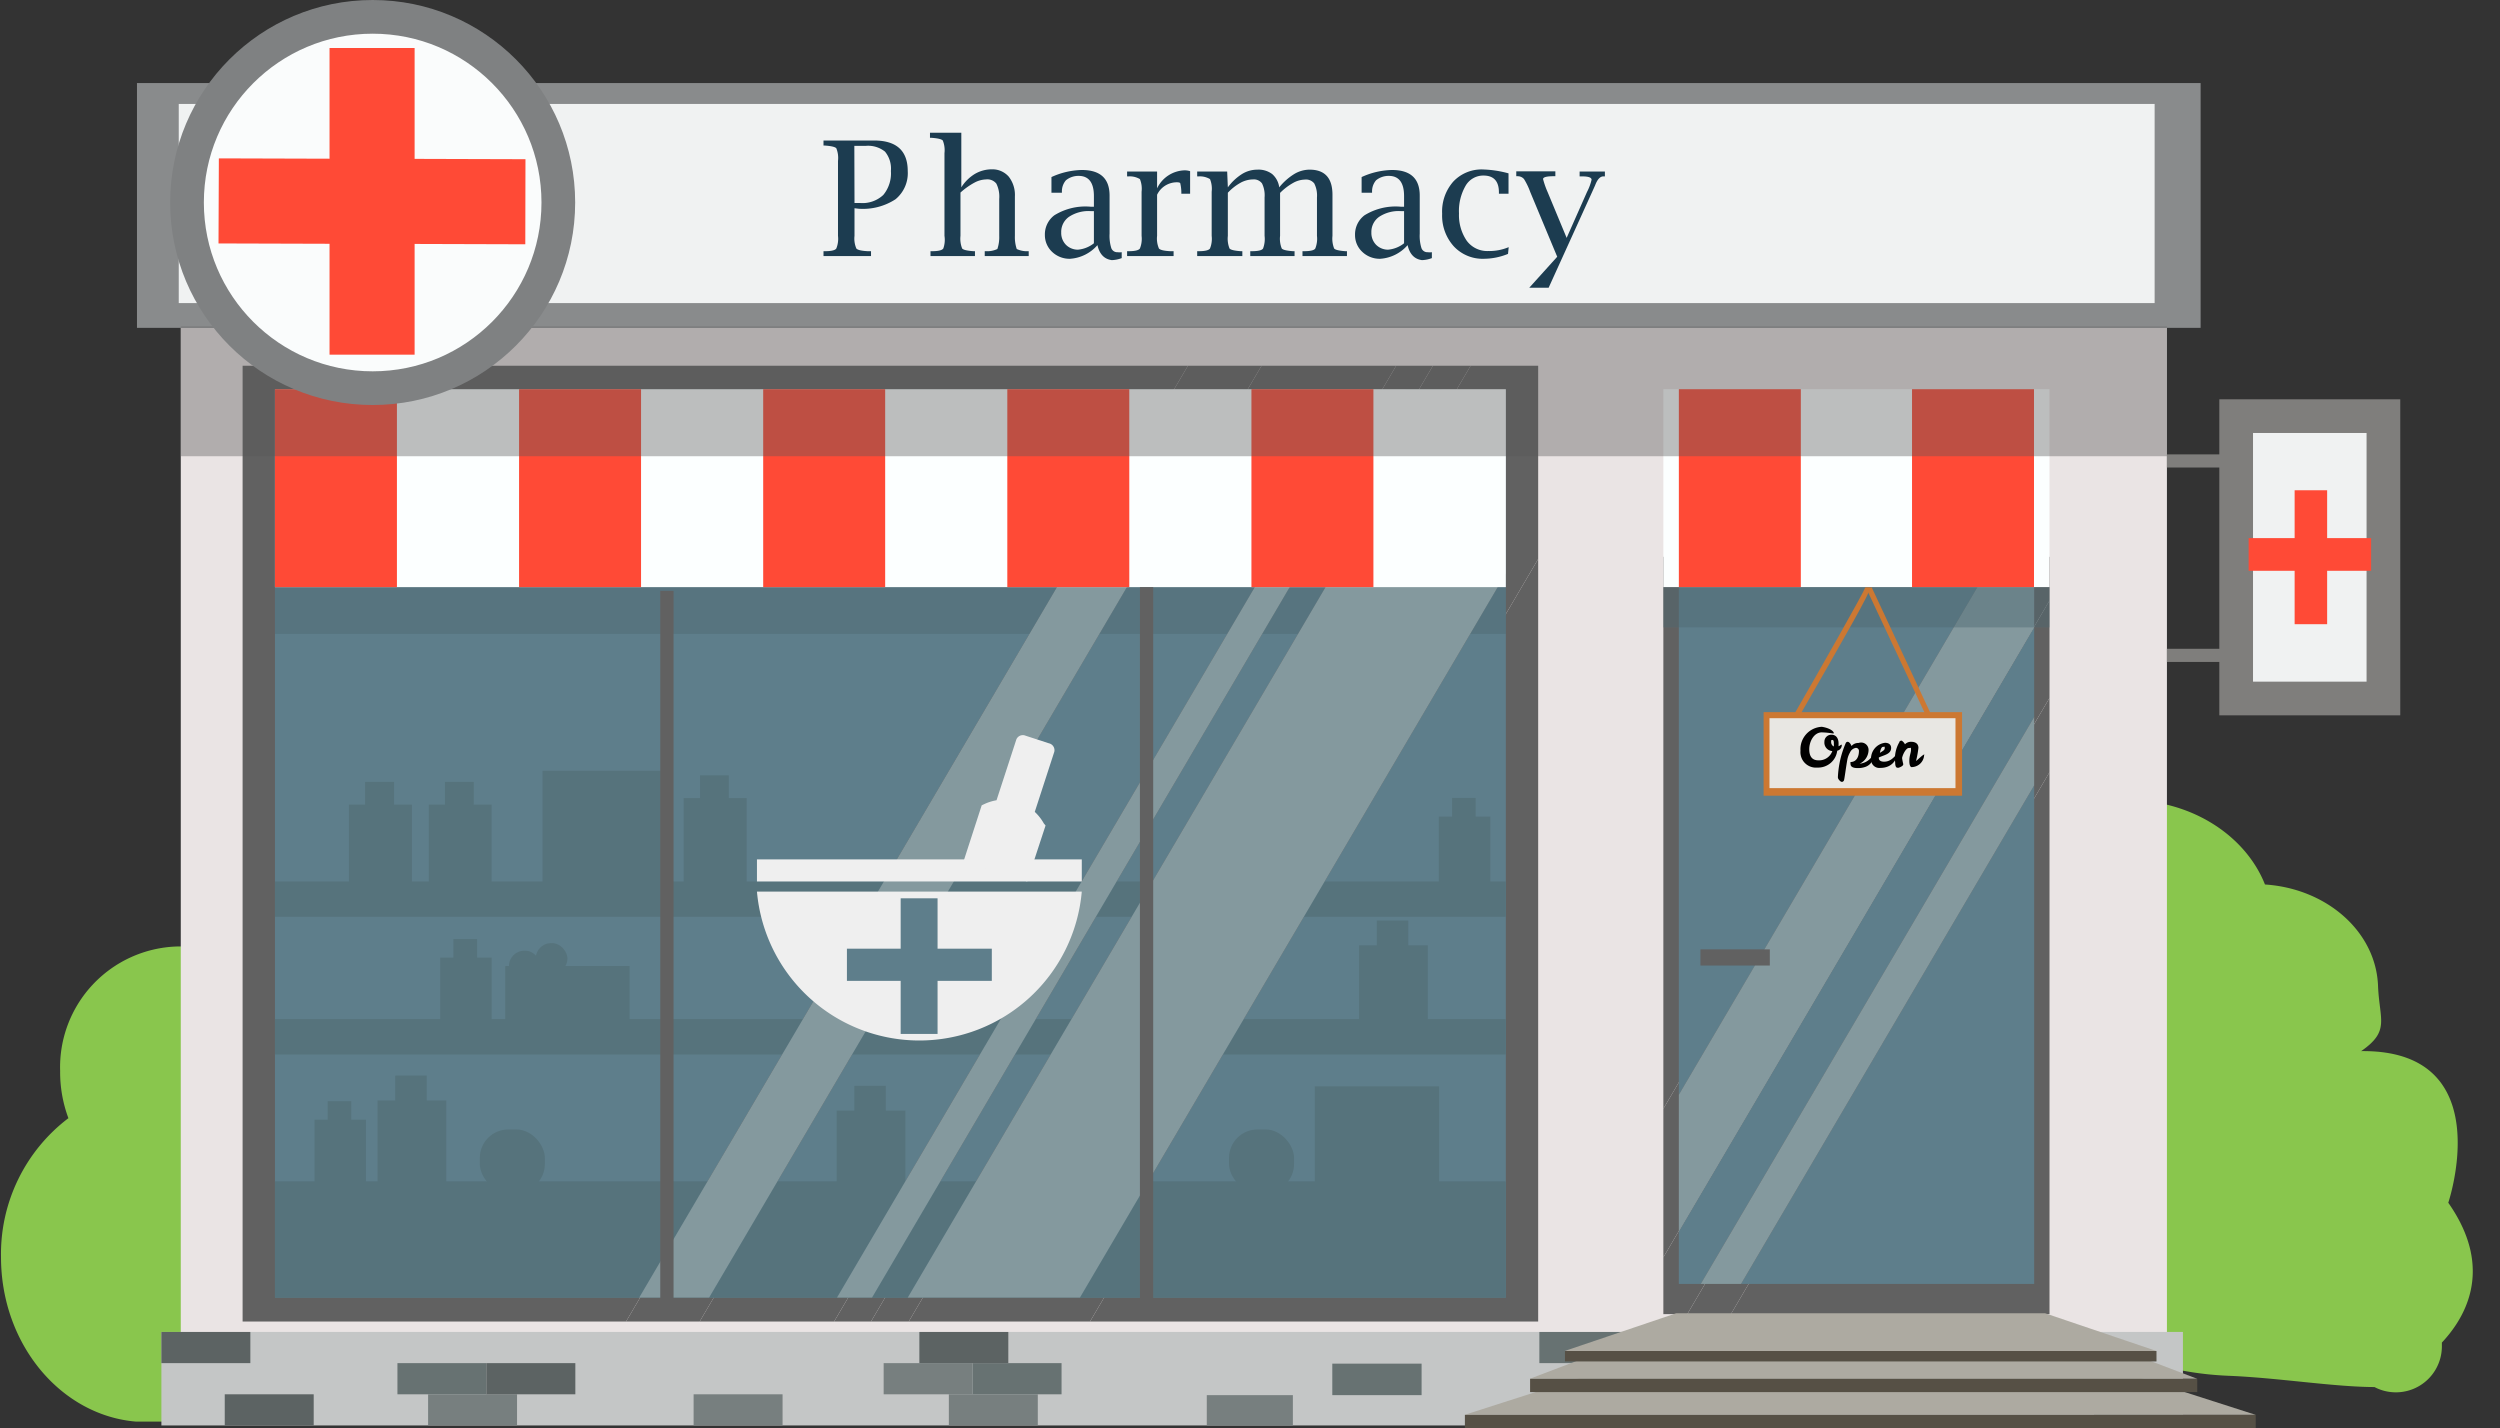 <svg xmlns="http://www.w3.org/2000/svg" viewBox="-0.06 0 148.39 84.77"><rect x="-0.06" y="0" width="148.39" height="84.77" fill="#333333" stroke="none"/><title>Depositphotos_93364448_09</title><g data-name="Layer 2"><g data-name="Слой 1"><path d="M15.78 80.23a10.61 10.61 0 0 0 1.57-5.61 8.87 8.87 0 0 0-1.43-5.55c1.14-1.32 1.43-3.54 1.43-5.48a7.88 7.88 0 0 0-.21-1.78 5.67 5.67 0 1 0-6.3-5.63h-.41a7.17 7.17 0 0 0-6.92 7.4A7.82 7.82 0 0 0 4 66.37a10.12 10.12 0 0 0-4 8.25c0 5.16 3.54 9.38 8 9.76h20.68v-4.15z" fill="#89c64d"/><path d="M145.26 71.39s3.07-9.09-5.17-9c1.73-1.2 1.08-1.84 1-3.89-.13-3.21-3.05-5.76-6.71-6-1.19-3-4.57-5.14-8.48-5-4.77.14-11.54 5.64-11.38 9.74s8 5.38 3.29 6.16c-7.11 1.18.73.24 1.08.19.12.16-.41 1.7-.27 1.85-5 1.36.86 2.44 1 6.84.21 5.38 5.84 9.1 12.57 9.38 3 .12 6.22.66 8.69.67a2.73 2.73 0 0 0 4-2.41v-.23c1.17-1.25 3.26-4.2.38-8.3z" fill="#89c64d"/><path fill="#eae4e4" d="M10.67 13.21h117.89v68.2H10.67z"/><path fill="#c4c6c6" d="M9.52 79.06h119.99v5.55H9.52z"/><path fill="#5c6363" d="M9.52 79.06h5.28v1.85H9.52z"/><path fill="#677272" d="M57.67 80.91h5.28v1.85h-5.28z"/><path fill="#677272" d="M23.53 80.91h5.28v1.85h-5.28z"/><path fill="#677272" d="M91.31 79.06h5.28v1.85h-5.28z"/><path fill="#777f7f" d="M25.35 82.76h5.28v1.85h-5.28z"/><path fill="#777f7f" d="M52.39 80.91h5.28v1.85h-5.28z"/><path fill="#777f7f" d="M41.11 82.76h5.28v1.85h-5.28z"/><path fill="#777f7f" d="M56.26 82.76h5.28v1.85h-5.28z"/><path fill="#777f7f" d="M124.23 82.76h5.28v1.85h-5.28z"/><path fill="#5c6363" d="M28.81 80.91h5.28v1.85h-5.28z"/><path fill="#5c6363" d="M13.28 82.76h5.28v1.85h-5.28z"/><path fill="#5c6363" d="M54.51 79.06h5.28v1.85h-5.28z"/><path fill="#677272" d="M79.02 80.94h5.3v1.87h-5.3z"/><path fill="#898b8c" d="M8.07 4.93h122.49v14.53H8.07z"/><path fill="#f0f2f2" d="M10.55 6.17h117.28v11.82H10.55z"/><path fill="#616161" d="M14.34 21.71v56.73H37.1l33.35-56.73H14.34z"/><path fill="#616161" d="M84.99 21.71L51.64 78.44h2.24l33.35-56.73h-2.24z"/><path fill="#616161" d="M74.82 21.71L41.47 78.44h7.98l33.36-56.73h-7.99z"/><path fill="#616161" d="M91.24 33.18l-26.6 45.26h26.6V33.18z"/><path fill="#616161" d="M91.24 21.71h-4.01L53.88 78.44h10.76l26.6-45.26V21.71z"/><path fill="#616161" d="M70.45 21.71L37.1 78.44h4.37l33.35-56.73h-4.37z"/><path fill="#616161" d="M82.81 21.71L49.45 78.44h2.19l33.35-56.73h-2.18z"/><path fill="#5e7e8b" d="M16.26 23.13v53.89h21.62l31.69-53.89H16.26z"/><path fill="#5e7e8b" d="M83.38 23.13L51.7 77.02h2.12l31.69-53.89h-2.13z"/><path fill="#5e7e8b" d="M73.72 23.13L42.03 77.02h7.59l31.69-53.89h-7.59z"/><path fill="#5e7e8b" d="M89.32 34.03L64.04 77.02h25.28V34.03z"/><path fill="#56737c" d="M32.14 45.75h7.38v7.17h-7.38z"/><path fill="#56737c" d="M77.98 64.48h7.38v7.17h-7.38z"/><path fill="#56737c" d="M29.93 57.34h7.38v3.58h-7.38z"/><rect x="28.42" y="67.04" width="3.86" height="3.74" rx="1.69" ry="1.69" fill="#56737c"/><rect x="72.89" y="67.04" width="3.86" height="3.74" rx="1.69" ry="1.69" fill="#56737c"/><path fill="#56737c" d="M52.52 65.92v-1.47h-1.87v1.47H49.6v5.77h4.08v-5.77h-1.16z"/><rect x="30.15" y="56.43" width="1.88" height="1.82" rx=".91" ry=".91" fill="#56737c"/><rect x="31.74" y="55.98" width="1.88" height="1.82" rx=".91" ry=".91" fill="#56737c"/><path fill="#56737c" d="M16.26 70.12h73.06v6.9H16.26z"/><path fill="#56737c" d="M16.26 60.49h73.06v2.1H16.26z"/><path fill="#56737c" d="M16.26 52.32h73.06v2.1H16.26z"/><path fill="#56737c" d="M23.33 47.76v-1.35h-1.72v1.35h-.96v5.28h3.74v-5.28h-1.06z"/><path fill="#56737c" d="M28.06 47.76v-1.35h-1.71v1.35h-.96v5.28h3.73v-5.28h-1.06z"/><path fill="#56737c" d="M43.2 47.37v-1.35h-1.71v1.35h-.97v5.28h3.74v-5.28H43.2z"/><path fill="#56737c" d="M20.79 66.46v-1.1h-1.4v1.1h-.78v4.32h3.05v-4.32h-.87z"/><path fill="#56737c" d="M28.26 56.84v-1.1h-1.41v1.1h-.78v4.32h3.05v-4.32h-.86z"/><path fill="#56737c" d="M87.53 48.47v-1.11h-1.4v1.11h-.79v4.31h3.06v-4.31h-.87z"/><path fill="#56737c" d="M25.27 65.32v-1.48H23.4v1.48h-1.05v5.76h4.08v-5.76h-1.16z"/><path fill="#56737c" d="M83.53 56.11v-1.47h-1.87v1.47h-1.05v5.77h4.08v-5.77h-1.16z"/><path fill="#616161" d="M98.67 33.05v32.76l19.26-32.76H98.67z"/><path fill="#616161" d="M121.59 78V45.84L102.68 78h18.91z"/><path fill="#616161" d="M121.59 35.65L98.67 74.63V78h1.42l21.5-36.57v-5.78z"/><path fill="#616161" d="M121.59 33.05h-3.66L98.67 65.81v8.82l22.92-38.98v-2.6z"/><path fill="#616161" d="M100.09 78h2.59l18.91-32.16v-4.41L100.09 78z"/><path fill="#5e7e8b" d="M99.59 34.85v30.13l17.72-30.13H99.59z"/><path fill="#5e7e8b" d="M120.68 76.21V46.62l-17.4 29.59h17.4z"/><path fill="#5e7e8b" d="M120.68 37.24L99.59 73.1v3.11h1.3l19.79-33.65v-5.32z"/><path fill="#84999e" d="M120.68 34.85h-3.37L99.59 64.98v8.12l21.09-35.86v-2.39z"/><path fill="#84999e" d="M100.89 76.21h2.39l17.4-29.59v-4.06l-19.79 33.65z"/><path fill="#616161" d="M100.87 56.35h4.12v.96h-4.12z"/><path fill="#adaaa1" d="M124.98 81.14H95.72l-8.85 2.84h46.96l-8.85-2.84z"/><path fill="#565045" d="M86.89 83.98h46.94v.79H86.89z"/><path fill="#adaaa1" d="M122.9 79H98.2l-7.46 2.84h39.62L122.9 79z"/><path fill="#565045" d="M90.76 81.84h39.6v.79h-39.6z"/><path fill="#adaaa1" d="M121.33 77.95h-21.9l-6.62 2.24h35.13l-6.61-2.24z"/><path fill="#565045" d="M92.83 80.19h35.11v.62H92.83z"/><path fill="#4e6a72" d="M16.26 30.53h73.06v7.1H16.26z" opacity=".45"/><path fill="#84999e" d="M89.32 23.13h-3.81L53.82 77.02h10.22l25.28-42.99v-10.9z"/><path fill="#84999e" d="M69.57 23.13L37.88 77.02h4.15l31.69-53.89h-4.15z"/><path fill="#84999e" d="M81.31 23.13L49.62 77.02h2.08l31.68-53.89h-2.07z"/><path fill="#fcffff" d="M16.26 23.1h73.06v11.75H16.26z"/><path fill="#ff4a36" d="M16.26 23.1h7.24v11.75h-7.24z"/><path fill="#ff4a36" d="M30.75 23.1h7.24v11.75h-7.24z"/><path fill="#ff4a36" d="M45.24 23.1h7.24v11.75h-7.24z"/><path fill="#ff4a36" d="M59.73 23.1h7.24v11.75h-7.24z"/><path fill="#ff4a36" d="M74.22 23.1h7.24v11.75h-7.24z"/><path fill="#fcffff" d="M98.67 23.1h22.92v11.75H98.67z"/><path fill="#ff4a36" d="M99.59 23.1h7.24v11.75h-7.24z"/><path fill="#ff4a36" d="M113.43 23.1h7.24v11.75h-7.24z"/><path fill="#595857" opacity=".39" d="M10.67 19.38h117.89v7.7H10.67z"/><path fill="#4e6a72" d="M98.67 34.85h22.92v2.39H98.67z" opacity=".45"/><path fill="#616161" d="M67.6 34.85h.79v43.31h-.79z"/><path fill="#616161" d="M39.13 35.07h.79v43.31h-.79z"/><circle cx="22.06" cy="12.02" r="11.02" fill="#fafcfc" stroke="#7f8182" stroke-miterlimit="10" stroke-width="2"/><path fill="#ff4a36" d="M31.13 9.45l-6.58-.02V2.85H19.5v6.57l-6.57-.02-.02 5.05 6.59.02v6.58h5.05v-6.57l6.57.02.01-5.05z"/><path d="M50.66 12.36V14a1.47 1.47 0 0 0 .11.75q.11.13.67.16h.2v.29h-2.82v-.29h.09q.56 0 .67-.16a1.52 1.52 0 0 0 .1-.75V9.55a1.51 1.51 0 0 0-.1-.75q-.11-.12-.67-.16h-.09v-.3h3q2 0 2 1.82a2 2 0 0 1-.73 1.67 3.55 3.55 0 0 1-2.18.56zm0-.31H51a1.8 1.8 0 0 0 1.37-.48 2 2 0 0 0 .45-1.42A1.59 1.59 0 0 0 52.47 9a1.6 1.6 0 0 0-1.16-.34h-.66z" fill="#1c3c50"/><path d="M57 11.12a2.46 2.46 0 0 1 .81-.8 2 2 0 0 1 1-.27 1.29 1.29 0 0 1 1 .43 1.76 1.76 0 0 1 .37 1.18V14a2.19 2.19 0 0 0 .11.78 1.41 1.41 0 0 0 .67.13H61v.29h-2.61v-.29h.08a1.41 1.41 0 0 0 .67-.13 2.19 2.19 0 0 0 .11-.78v-2.19a1.74 1.74 0 0 0-.17-.91.68.68 0 0 0-.61-.25 1.55 1.55 0 0 0-.69.19 4.24 4.24 0 0 0-.83.59V14a1.56 1.56 0 0 0 .1.75q.1.12.67.16h.09v.29h-2.64v-.29h.09q.56 0 .67-.16A1.52 1.52 0 0 0 56 14V9.09a1.52 1.52 0 0 0-.1-.75q-.11-.12-.67-.16h-.09v-.3H57z" fill="#1c3c50"/><path d="M65.08 14.55a2.36 2.36 0 0 1-1.62.81 1.49 1.49 0 0 1-1.07-.41 1.36 1.36 0 0 1-.43-1 1.42 1.42 0 0 1 .56-1.17 3.5 3.5 0 0 1 2.16-.51h.19v-.63q0-1.2-.91-1.2a1.17 1.17 0 0 0-.75.26 1 1 0 0 0-.24.65v.09h-.62v-.93a4.52 4.52 0 0 1 1.8-.42q1.65 0 1.65 1.52v2.26a2.43 2.43 0 0 0 .1.85.37.37 0 0 0 .37.25 1 1 0 0 0 .25 0v.35a1.8 1.8 0 0 1-.59.12q-.67-.09-.85-.89zm-.21-.1v-1.92h-.21a2.1 2.1 0 0 0-1.27.34 1.09 1.09 0 0 0-.46.93 1 1 0 0 0 .28.73 1 1 0 0 0 .71.29 1.78 1.78 0 0 0 .95-.38z" fill="#1c3c50"/><path d="M68.62 11.56V14a1.48 1.48 0 0 0 .11.75q.11.13.67.16h.2v.29h-2.76v-.29h.09q.56 0 .67-.16a1.52 1.52 0 0 0 .1-.75v-2.62a1.51 1.51 0 0 0-.1-.75 1.18 1.18 0 0 0-.67-.16h-.09v-.29h1.78v1a1.87 1.87 0 0 1 1.65-1.07 1.11 1.11 0 0 1 .31.05v1.34h-.52v-.08a2.48 2.48 0 0 0-.06-.52q0-.08-.21-.08a1.3 1.3 0 0 0-1.17.74z" fill="#1c3c50"/><path d="M72.82 11.12a3.09 3.09 0 0 1 .84-.79 1.73 1.73 0 0 1 .91-.26 1.35 1.35 0 0 1 .88.26 1.26 1.26 0 0 1 .42.79 3.51 3.51 0 0 1 .89-.79 1.78 1.78 0 0 1 .91-.26q1.36 0 1.36 1.49V14a1.57 1.57 0 0 0 .1.75q.1.12.67.16h.09v.29h-2.64v-.29h.09q.57 0 .67-.16a1.56 1.56 0 0 0 .1-.75v-2.28a1.59 1.59 0 0 0-.16-.83.62.62 0 0 0-.56-.23 1.49 1.49 0 0 0-.7.2 3.49 3.49 0 0 0-.77.59V14a1.55 1.55 0 0 0 .1.75q.1.12.67.16h.09v.29h-2.63v-.29h.09q.57 0 .67-.16A1.58 1.58 0 0 0 75 14v-2.28a1.61 1.61 0 0 0-.15-.83.6.6 0 0 0-.54-.24 1.57 1.57 0 0 0-.74.2 3.08 3.08 0 0 0-.75.59V14a1.56 1.56 0 0 0 .1.75q.1.12.67.16h.09v.29H71v-.29h.09q.56 0 .67-.16a1.52 1.52 0 0 0 .1-.75v-2.62a1.51 1.51 0 0 0-.1-.75 1.18 1.18 0 0 0-.67-.16H71v-.29h1.78z" fill="#1c3c50"/><path d="M83.49 14.55a2.36 2.36 0 0 1-1.62.81 1.49 1.49 0 0 1-1.07-.41 1.35 1.35 0 0 1-.43-1 1.42 1.42 0 0 1 .56-1.17 3.5 3.5 0 0 1 2.16-.51h.19v-.63q0-1.2-.91-1.2a1.17 1.17 0 0 0-.75.26 1 1 0 0 0-.24.65v.09h-.62v-.93a4.52 4.52 0 0 1 1.8-.42q1.65 0 1.65 1.52v2.26a2.43 2.43 0 0 0 .1.85.37.37 0 0 0 .37.25 1 1 0 0 0 .25 0v.35a1.8 1.8 0 0 1-.59.12q-.67-.09-.85-.89zm-.21-.1v-1.92h-.21a2.1 2.1 0 0 0-1.27.34 1.09 1.09 0 0 0-.46.93 1 1 0 0 0 .28.73 1 1 0 0 0 .71.29 1.78 1.78 0 0 0 .95-.38z" fill="#1c3c50"/><path d="M89.45 15.07a3.83 3.83 0 0 1-1.42.29 2.34 2.34 0 0 1-1.8-.74 2.72 2.72 0 0 1-.69-1.93 2.69 2.69 0 0 1 .66-1.91 2.3 2.3 0 0 1 1.8-.72 6.4 6.4 0 0 1 1.48.23v1.21h-.57v-.08q0-1-.92-1a1.21 1.21 0 0 0-1.06.61 3 3 0 0 0-.39 1.64 2.69 2.69 0 0 0 .46 1.62 1.51 1.51 0 0 0 1.27.61 3 3 0 0 0 1.22-.23z" fill="#1c3c50"/><path d="M90.71 17.08l1.66-1.84-1.6-3.84a4 4 0 0 0-.37-.77.49.49 0 0 0-.37-.17h-.09v-.29h2.32v.29h-.1q-.63 0-.63.17a5.07 5.07 0 0 0 .27.77l1.13 2.72 1.21-2.73a3.12 3.12 0 0 0 .27-.72q0-.2-.56-.2h-.15v-.29h1.5v.29h-.09q-.29 0-.49.53l-.18.4-2.58 5.68z" fill="#1c3c50"/><path fill="#777f7f" d="M71.57 82.81h5.11v1.81h-5.11z"/><path d="M54.51 61.76a9.68 9.68 0 0 0 9.64-8.84H44.87a9.68 9.68 0 0 0 9.64 8.84z" fill="#efefef"/><path fill="#efefef" d="M44.87 51.01h19.28v1.31H44.87z"/><path fill="#5e7e8b" d="M58.81 56.31h-3.22v-2.99H53.4v2.99h-3.19v1.91h3.19v3.15h2.19v-3.15h3.22v-1.91z"/><path d="M61.9 48.88a2.84 2.84 0 0 0-.54-.69l1.16-3.57a.42.42 0 0 0-.32-.5l-1.38-.45a.42.42 0 0 0-.55.21l-1.18 3.62a2.81 2.81 0 0 0-.73.23l-.15.07-1.07 3.3 1.79.58.19.06 1.79.58L62 49z" fill="#efefef"/><path fill="#f0f2f2" stroke="#7f7e7c" stroke-miterlimit="10" stroke-width="2" d="M132.67 24.7h8.74v16.76h-8.74z"/><path fill="#7f7e7c" d="M128.56 26.97h4.11v.78h-4.11z"/><path fill="#7f7e7c" d="M128.56 38.51h4.11v.78h-4.11z"/><path fill="#ff4a36" d="M140.68 31.94h-2.61V29.1h-1.93v2.84h-2.73v1.94h2.73v3.17h1.93v-3.17h2.61v-1.94z"/><path d="M106.55 42.84l-.26-.19c1.7-2.95 4.26-7.46 4.37-7.79h.3c.04.22-1.49 2.9-4.41 7.98z" fill="#cc7832"/><path fill="#cc7832" d="M114.33 42.63l-3.57-7.61.27-.17 3.56 7.62-.26.16z"/><path fill="#cc7832" d="M104.62 42.27h11.78v4.96h-11.78z"/><path fill="#e8e7e3" d="M104.97 42.63h11.04v4.15h-11.04z"/><path d="M108.79 43.53h-.09a5.42 5.42 0 0 0-.62-.06c-.47 0-.75.54-.75 1s.2.66.54.66a.83.83 0 0 0 .83-.55.5.5 0 0 1-.47-.55.41.41 0 0 1 .42-.42c.29 0 .42.24.42.52v.15c0 .05.12-.08.19-.08v.05a.34.34 0 0 1-.27.31 1.14 1.14 0 0 1-1.18 1 .92.92 0 0 1-1-1 1.33 1.33 0 0 1 1.27-1.42c.44.07.71.25.71.39zm0 .77a1.58 1.58 0 0 0 0-.18c0-.07 0-.2-.09-.2s-.07.06-.07.12a.29.29 0 0 0 .14.26z"/><path d="M110.85 44.54a.91.91 0 0 1-.53.79 1 1 0 0 0 .72-.41c0-.06.09-.09.11-.09s0 0 0 .11a.75.75 0 0 1-.52.59 1.31 1.31 0 0 1-.44.06c-.22 0-.41-.06-.41-.24a.38.38 0 0 1 0-.12c.35 0 .5-.31.5-.66a.18.18 0 0 0-.18-.18.46.46 0 0 0-.35.27 1.36 1.36 0 0 0-.16.43c-.09.51-.17 1.16-.2 1.23a.15.15 0 0 1-.11.09c-.09 0-.16-.09-.19-.13a.23.23 0 0 1-.06-.16 5.74 5.74 0 0 1 .46-2 .13.13 0 0 1 .12-.09c.1 0 .19.15.23.25a.52.52 0 0 1 .42-.18.44.44 0 0 1 .59.44z"/><path d="M112.49 44.83v.11c0 .11-.22.64-.94.64a.49.49 0 0 1-.55-.49.94.94 0 0 1 .83-1c.23 0 .36.12.36.3 0 .37-.4.42-.73.57V45c0 .17.18.21.3.21.45.01.66-.38.73-.38zm-1-.12c.17-.12.32-.17.32-.3s0-.08-.1-.08-.16.19-.19.38z"/><path d="M113.27 45.17c0-.33.1-.48.1-.66s0-.11-.14-.11-.34.34-.39.59a3 3 0 0 0 .07.36c0 .08-.06.14-.27.22h-.07c-.1 0-.14-.12-.14-.31a1.93 1.93 0 0 1 .25-1.21c0-.06.08-.09.12-.09s.17.12.21.22a.49.49 0 0 1 .37-.15c.28 0 .43.14.43.36a5.64 5.64 0 0 1-.13.73v.05s.4-.38.46-.38 0 0 0 .11a.75.75 0 0 1-.69.63c-.13.04-.18-.15-.18-.36z"/></g></g></svg>
